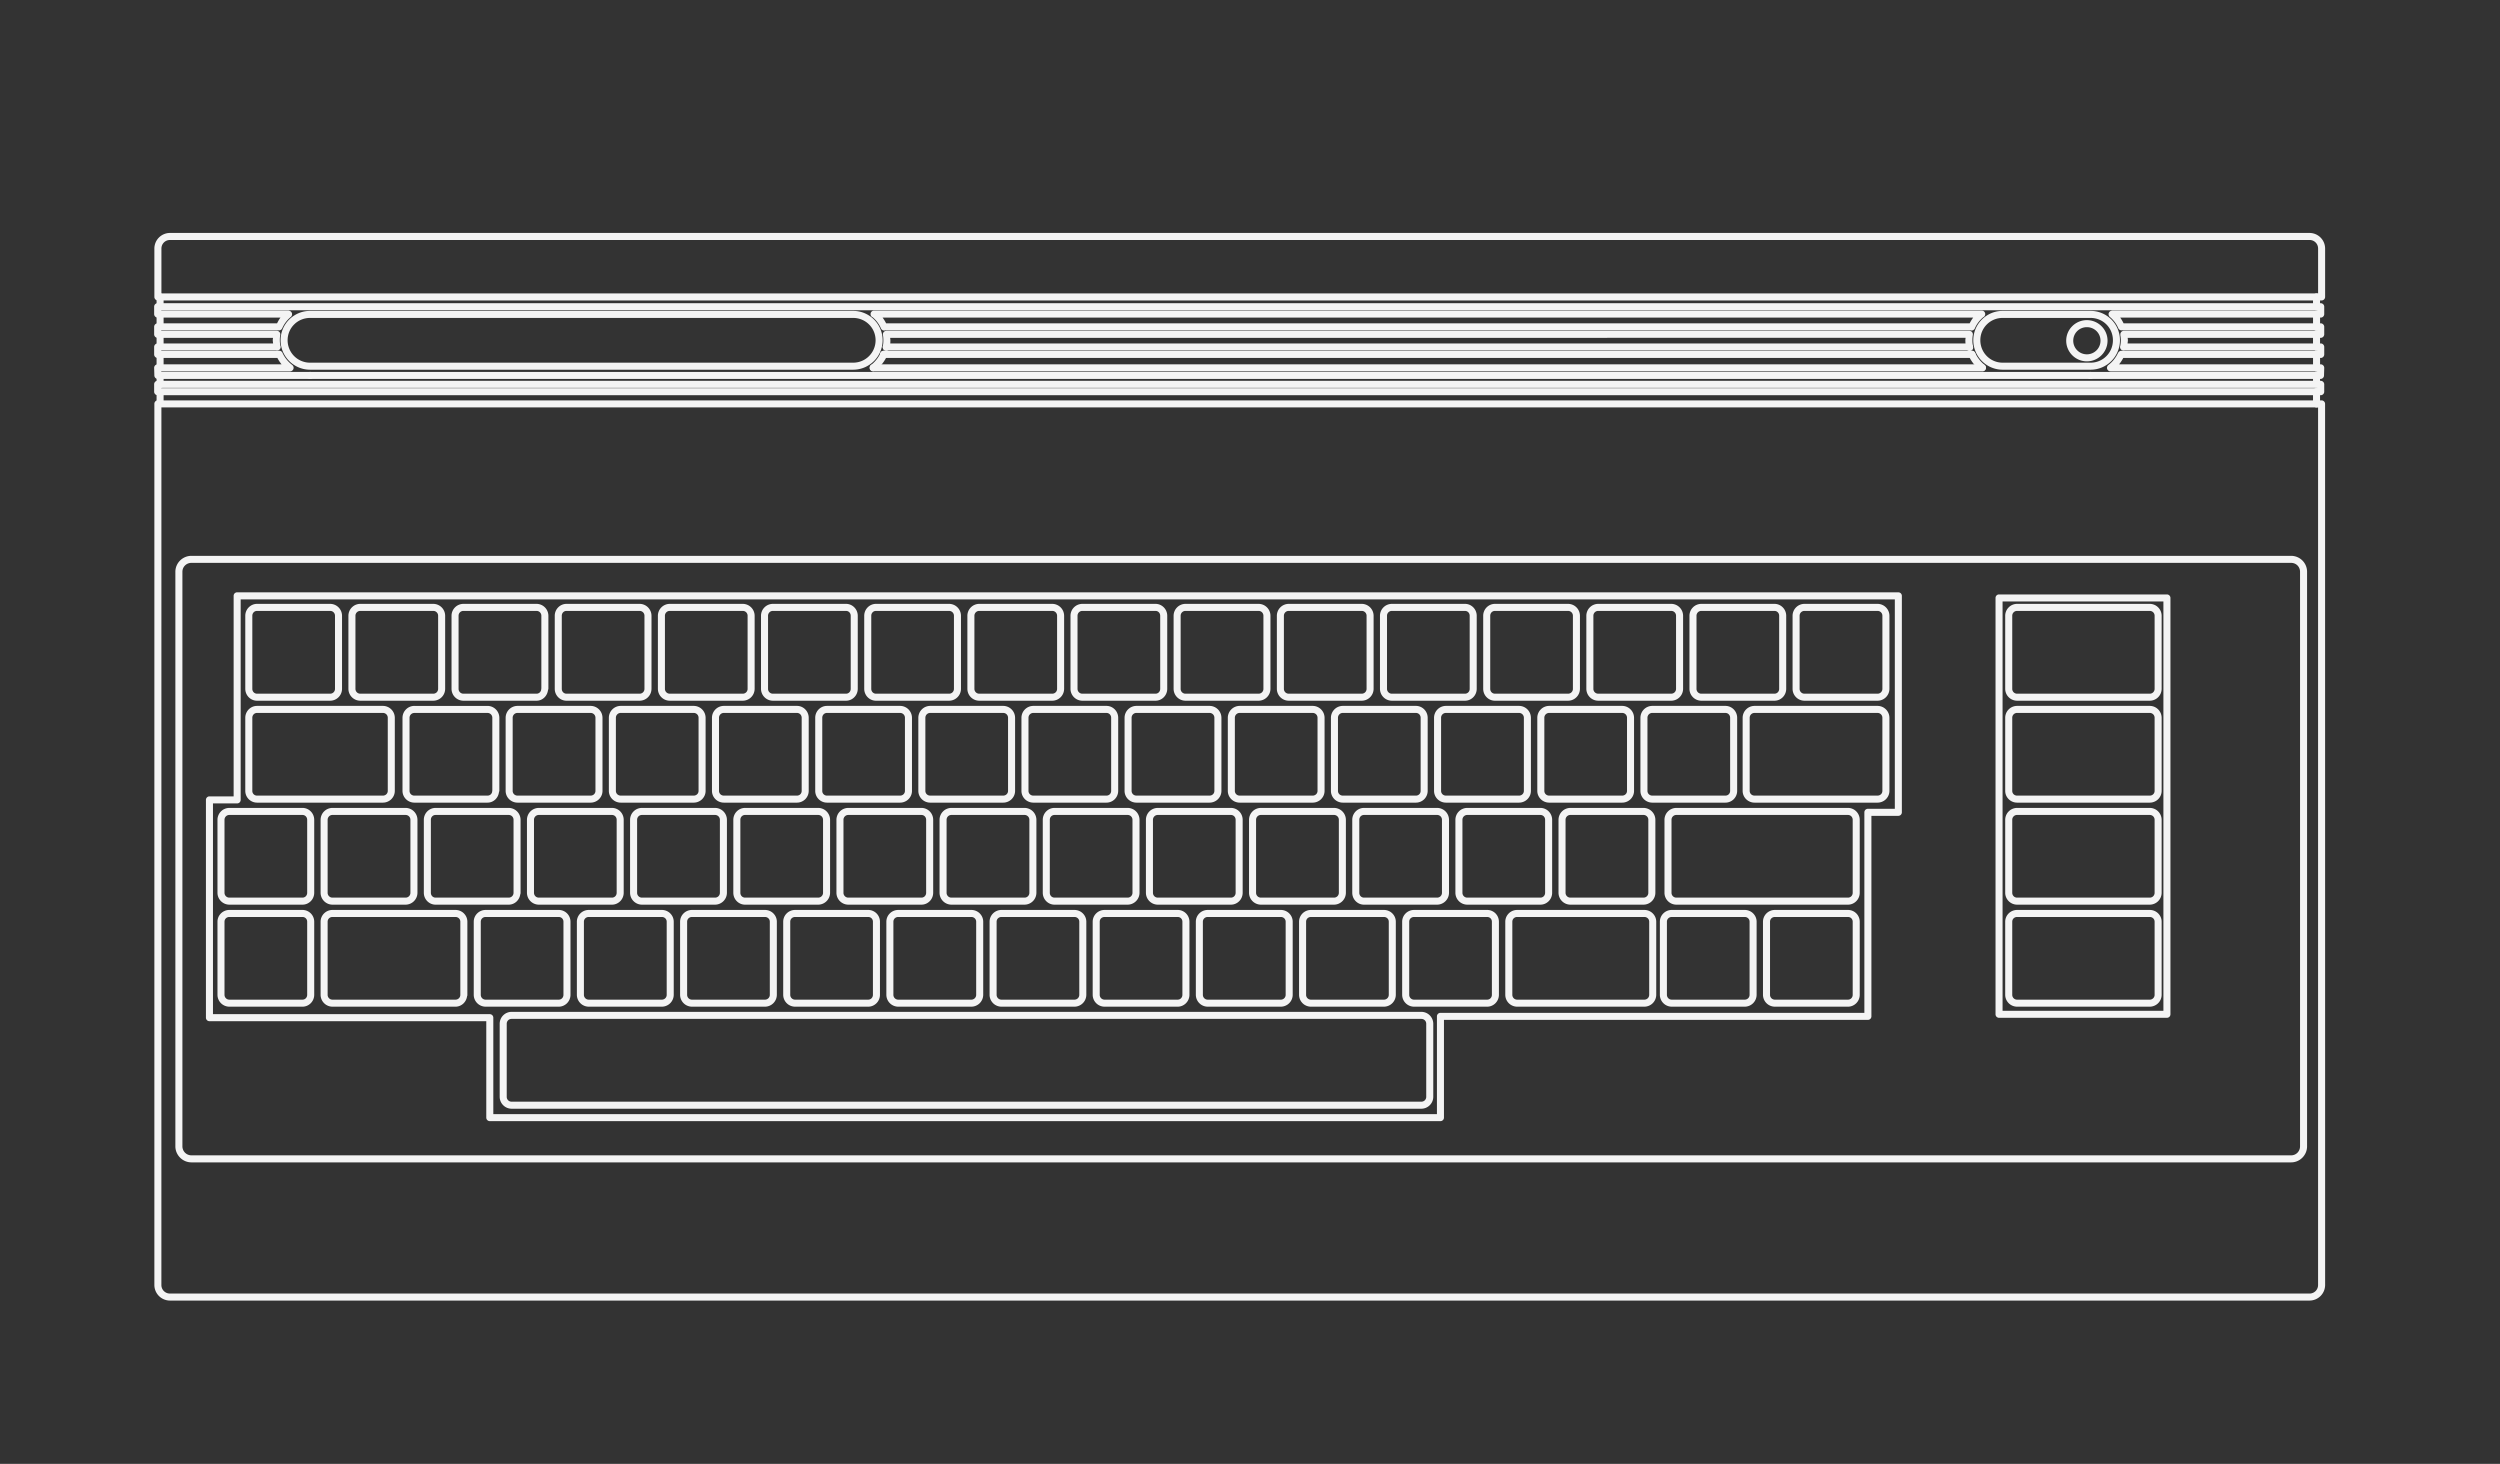 <svg version="1.2" baseProfile="tiny" xmlns="http://www.w3.org/2000/svg" width="598.189" height="350.26" xml:space="preserve"><rect width="100%" height="100%" fill="#333333" stroke="none"/><path fill="#F4F4F4" d="M211.423 83.913a.838.838 0 0 0-.71.5 7.757 7.757 0 0 1-2.263 2.894.841.841 0 1 0 1.052 1.315 9.33 9.33 0 0 0 2.762-3.499.84.84 0 0 0-.841-1.21z"/><path fill="#F4F4F4" d="M74.186 74.389c-3.877 0-7.049 3.146-7.049 7.023s3.172 7.05 7.049 7.05h129.955c3.878 0 7.05-3.172 7.05-7.05s-3.171-7.023-7.05-7.023H74.186zm0 1.684h129.955c2.968 0 5.367 2.372 5.367 5.34s-2.398 5.367-5.367 5.367H74.186a5.362 5.362 0 0 1-5.367-5.367c0-2.969 2.399-5.34 5.367-5.34z"/><path fill="#F4F4F4" d="M211.347 83.965a.846.846 0 1 0 .149 1.685l.009-.001h260.317a.843.843 0 0 0 .854-.83.844.844 0 0 0-.831-.854H211.505a.834.834 0 0 0-.158 0zM212.004 82.176a.843.843 0 0 0 .075 1.683H471.249a.843.843 0 0 0 .854-.83.844.844 0 0 0-.83-.854H212.082a.677.677 0 0 0-.078.001zM37.542 91.121a.842.842 0 0 0-.658.841v1.763c0 .465.376.842.842.842h517.563a.842.842 0 0 0 .842-.842v-1.763a.841.841 0 0 0-.842-.841H37.726a.809.809 0 0 0-.184 0zm1.026 1.684h515.879v.079H38.568v-.079zM74.107 88.989a.843.843 0 0 0 .075 1.684H500.238a.843.843 0 0 0 .025-1.684H74.193a1.04 1.04 0 0 0-.079 0h-.007zM208.821 87.174a.846.846 0 0 0 .149 1.685l.009-.001h265.368a.842.842 0 0 0 .025-1.684H208.98a.845.845 0 0 0-.159 0z"/><path fill="#F4F4F4" d="M471.796 83.913a.841.841 0 0 0-.737 1.21 9.346 9.346 0 0 0 2.763 3.499.843.843 0 0 0 1.058-1.31l-.006-.005a7.752 7.752 0 0 1-2.263-2.894.842.842 0 0 0-.809-.5h-.006z"/><path fill="#F4F4F4" d="m212.004 79.151-.079.026a.84.84 0 0 0-.657.973c.072.412.104.828.104 1.263 0 .493-.039.982-.131 1.447a.844.844 0 1 0 1.651.317 8.986 8.986 0 0 0 .157-1.763c0-.199-.04-.382-.053-.579H470.315c-.012.196-.052.379-.052.579 0 .605.068 1.216.184 1.789a.843.843 0 1 0 1.631-.343 7.483 7.483 0 0 1-.135-1.447c0-.434.033-.849.105-1.262a.842.842 0 0 0-.665-.973l-.075-.026a.826.826 0 0 0-.186 0H212.171a.809.809 0 0 0-.184 0h.017zM209.184 74.312a.842.842 0 0 0-.394 1.604h.026a7.186 7.186 0 0 1 1.973 2.657.844.844 0 0 0 1.053.473h259.663a.842.842 0 0 0 1.026-.473c.445-1.044 1.145-1.935 1.999-2.657a.842.842 0 0 0-.396-1.604H209.179h.005zm1.999 1.683h260.954a8.842 8.842 0 0 0-.842 1.368H212.024a8.836 8.836 0 0 0-.841-1.368z"/><path fill="#F4F4F4" d="M37.62 72.549a.841.841 0 0 0-.736.841v1.763c0 .465.376.842.842.842h29.383c-.321.419-.571.895-.815 1.368H37.726a.842.842 0 0 0-.842.842v1.789c0 .465.376.842.842.842H65.32c-.013.196-.053.38-.053.578 0 .259.057.51.079.764h-27.62a.842.842 0 0 0-.842.841v1.789c0 .465.376.842.842.842h28.646a9.18 9.18 0 0 0 1 1.526H37.725a.841.841 0 0 0-.842.841v.027l.052 1.815a.843.843 0 0 0 .842.816H74.29a.843.843 0 0 0 .024-1.684h-35.72v-.132H69.424a.841.841 0 0 0 .71-.421.843.843 0 0 0-.21-1.105c-.01-.007-.016-.019-.026-.026-.96-.748-1.749-1.698-2.263-2.789a.868.868 0 0 0-.026-.053c-.003-.007.003-.02 0-.026a.307.307 0 0 0-.025-.026.746.746 0 0 0-.026-.08l-.027-.025a.842.842 0 0 0-.973-.342h-27.99v-.105h27.489c.265.075.55.017.764-.158l.025-.026a.843.843 0 0 0 .263-.921.204.204 0 0 0-.026-.025 7.29 7.29 0 0 1-.026-2.605.841.841 0 0 0-.815-.973H38.568v-.106h28.2a.838.838 0 0 0 .762-.5 7.277 7.277 0 0 1 2.052-2.709.841.841 0 0 0-.369-1.473l-.078-.026a.779.779 0 0 0-.185-.026H38.568v-.079h515.885v.079H505.47a.833.833 0 0 0-.185.026l-.104.026a.841.841 0 0 0-.343 1.473 7.189 7.189 0 0 1 2.025 2.709c.139.311.45.508.79.5h46.797v.106H508.179a.84.84 0 0 0-.817.973h-.026c.075.419.132.848.132 1.289 0 .448-.055.892-.132 1.316-.003.018-.022.035-.026.052v.026a.845.845 0 0 0 .264.868l.026.026a.84.84 0 0 0 .788.158h46.063v.105h-46.615a.841.841 0 0 0-.946.342l-.026.026a.924.924 0 0 0-.053.08c-.009.017-.019.035-.026.053a7.654 7.654 0 0 1-2.263 2.841l-.026.026a.843.843 0 0 0-.183 1.176l.026.034c.158.2.401.316.657.316h49.428v.131h-54.296a.843.843 0 0 0-.024 1.684h55.133a.842.842 0 0 0 .843-.815l.052-1.815a.841.841 0 0 0-.814-.868h-48.27a9.307 9.307 0 0 0 1-1.526h47.245a.842.842 0 0 0 .841-.842V83.02a.842.842 0 0 0-.841-.842h-46.22c.021-.253.079-.504.079-.763 0-.198-.041-.383-.053-.578h46.193a.842.842 0 0 0 .841-.842v-1.789a.842.842 0 0 0-.841-.842h-47.166c-.244-.473-.495-.949-.816-1.368h47.982a.841.841 0 0 0 .841-.842v-1.763a.841.841 0 0 0-.841-.841H37.725a.41.41 0 0 0-.105-.001z"/><path fill="#F4F4F4" d="M479.187 74.389c-3.879 0-7.025 3.146-7.025 7.023s3.146 7.05 7.025 7.05h21.044c3.878 0 7.023-3.172 7.023-7.05s-3.146-7.023-7.023-7.023h-21.044zm0 1.684h21.044c2.968 0 5.34 2.372 5.34 5.34s-2.372 5.367-5.34 5.367h-21.044c-2.968 0-5.341-2.399-5.341-5.367a5.316 5.316 0 0 1 5.341-5.34zM40.672 55.739a3.74 3.74 0 0 0-3.735 3.735v11.575c0 .465.377.842.842.842h517.724a.842.842 0 0 0 .841-.842V59.474a3.74 3.74 0 0 0-3.735-3.735H40.668h.004zm0 1.683h511.94c1.149 0 2.052.902 2.052 2.052v10.733H38.625V59.474c0-1.149.902-2.052 2.052-2.052h-.005zM37.594 95.803a.842.842 0 0 0-.658.842v210.816a3.74 3.74 0 0 0 3.735 3.735h511.94a3.74 3.74 0 0 0 3.735-3.735l-.01-210.816a.842.842 0 0 0-.841-.842H37.774a.809.809 0 0 0-.184 0h.004zm1.026 1.684h516.039v209.974a2.032 2.032 0 0 1-2.052 2.053H40.668a2.031 2.031 0 0 1-2.052-2.053l.004-209.974z"/><path fill="#F4F4F4" d="M61.506 144.491c-1.555 0-2.815 1.285-2.815 2.841v17.494c0 1.555 1.259 2.84 2.815 2.84h17.493a2.858 2.858 0 0 0 2.841-2.84v-17.494a2.859 2.859 0 0 0-2.841-2.841H61.506zm0 1.684h17.493c.646 0 1.157.511 1.157 1.158v17.494a1.15 1.15 0 0 1-1.157 1.157H61.506c-.646 0-1.132-.514-1.132-1.157v-17.494c.001-.647.486-1.158 1.132-1.158zM86.208 144.491a2.859 2.859 0 0 0-2.841 2.841v17.494a2.858 2.858 0 0 0 2.841 2.84h17.466a2.858 2.858 0 0 0 2.841-2.84v-17.494a2.86 2.86 0 0 0-2.841-2.841H86.208zm0 1.684h17.466a1.15 1.15 0 0 1 1.158 1.158v17.494a1.15 1.15 0 0 1-1.158 1.157H86.208a1.15 1.15 0 0 1-1.158-1.157v-17.494a1.15 1.15 0 0 1 1.158-1.158zM110.882 144.491a2.86 2.86 0 0 0-2.842 2.841v17.494a2.859 2.859 0 0 0 2.842 2.84h17.493c1.424 0 2.546-1.097 2.736-2.472l.027-.053v-.026c.009-.025.019-.052.025-.079a.92.92 0 0 0 .027-.157l.026-.053v-17.494a2.859 2.859 0 0 0-2.841-2.841h-17.493zm0 1.684h17.493a1.15 1.15 0 0 1 1.158 1.158v17.335a.92.92 0 0 0 0 .105.432.432 0 0 0-.026.053c0 .645-.486 1.157-1.131 1.157h-17.493a1.15 1.15 0 0 1-1.158-1.157v-17.494c0-.645.511-1.157 1.157-1.157zM135.553 144.491c-1.555 0-2.815 1.285-2.815 2.841v17.494c0 1.555 1.26 2.84 2.815 2.84h17.493a2.858 2.858 0 0 0 2.841-2.84v-17.494a2.86 2.86 0 0 0-2.841-2.841h-17.493zm0 1.684h17.493a1.15 1.15 0 0 1 1.158 1.158v17.494a1.15 1.15 0 0 1-1.158 1.157h-17.493c-.645 0-1.131-.514-1.131-1.157v-17.494c0-.647.485-1.158 1.131-1.158zM160.259 144.491a2.859 2.859 0 0 0-2.841 2.841v17.494a2.858 2.858 0 0 0 2.841 2.84h17.467a2.857 2.857 0 0 0 2.84-2.84v-17.494a2.858 2.858 0 0 0-2.84-2.841h-17.467zm0 1.684h17.467c.645 0 1.157.511 1.157 1.158v17.494a1.15 1.15 0 0 1-1.157 1.157h-17.467a1.151 1.151 0 0 1-1.158-1.157v-17.494a1.15 1.15 0 0 1 1.158-1.158zM184.932 144.491a2.86 2.86 0 0 0-2.842 2.841v17.494a2.86 2.86 0 0 0 2.842 2.84h17.493c1.555 0 2.814-1.285 2.814-2.84v-17.494c0-1.556-1.26-2.841-2.814-2.841h-17.493zm0 1.684h17.493c.645 0 1.13.511 1.13 1.158v17.494c0 .645-.485 1.157-1.13 1.157h-17.493a1.151 1.151 0 0 1-1.158-1.157v-17.494a1.15 1.15 0 0 1 1.158-1.158zM209.604 144.491c-1.555 0-2.814 1.285-2.814 2.841v17.494c0 1.555 1.259 2.84 2.814 2.84h17.494a2.858 2.858 0 0 0 2.84-2.84v-17.494a2.858 2.858 0 0 0-2.84-2.841h-17.494zm0 1.684h17.494c.645 0 1.157.511 1.157 1.158v17.494a1.15 1.15 0 0 1-1.157 1.157h-17.494c-.646 0-1.131-.514-1.131-1.157v-17.494c.001-.647.486-1.158 1.131-1.158zM234.311 144.491a2.859 2.859 0 0 0-2.841 2.841v17.494a2.858 2.858 0 0 0 2.841 2.84h17.467a2.858 2.858 0 0 0 2.84-2.84v-17.494a2.858 2.858 0 0 0-2.84-2.841h-17.467zm0 1.684h17.467c.645 0 1.157.511 1.157 1.158v17.494a1.15 1.15 0 0 1-1.157 1.157h-17.467a1.151 1.151 0 0 1-1.158-1.157v-17.494a1.15 1.15 0 0 1 1.158-1.158zM258.983 144.491a2.859 2.859 0 0 0-2.841 2.841v17.494a2.858 2.858 0 0 0 2.841 2.84h17.493c1.555 0 2.815-1.285 2.815-2.84v-17.494c0-1.556-1.26-2.841-2.815-2.841h-17.493zm0 1.684h17.493c.646 0 1.132.511 1.132 1.158v17.494c0 .645-.487 1.157-1.132 1.157h-17.493a1.15 1.15 0 0 1-1.157-1.157v-17.494c0-.647.512-1.158 1.157-1.158zM283.656 144.491a2.859 2.859 0 0 0-2.841 2.841v17.494a2.858 2.858 0 0 0 2.841 2.84h17.493a2.858 2.858 0 0 0 2.841-2.84v-17.494a2.858 2.858 0 0 0-2.841-2.841h-17.493zm0 1.684h17.493c.645 0 1.157.511 1.157 1.158v17.494a1.15 1.15 0 0 1-1.157 1.157h-17.493a1.15 1.15 0 0 1-1.157-1.157v-17.494c0-.647.512-1.158 1.157-1.158zM308.363 144.491a2.858 2.858 0 0 0-2.842 2.841v17.494a2.859 2.859 0 0 0 2.842 2.84h17.466a2.858 2.858 0 0 0 2.841-2.84v-17.494a2.858 2.858 0 0 0-2.841-2.841h-17.466zm0 1.684h17.466a1.15 1.15 0 0 1 1.158 1.158v17.494c0 .644-.514 1.157-1.158 1.157h-17.466a1.149 1.149 0 0 1-1.157-1.157v-17.494c0-.647.511-1.158 1.157-1.158zM333.035 144.491a2.859 2.859 0 0 0-2.841 2.841v17.494a2.858 2.858 0 0 0 2.841 2.84h17.494c1.554 0 2.813-1.285 2.813-2.84v-17.494c0-1.556-1.259-2.841-2.813-2.841h-17.494zm0 1.684h17.494c.644 0 1.131.511 1.131 1.158v17.494c0 .645-.487 1.157-1.131 1.157h-17.494a1.15 1.15 0 0 1-1.157-1.157v-17.494a1.15 1.15 0 0 1 1.157-1.158zM357.708 144.491c-1.555 0-2.814 1.285-2.814 2.841v17.494c0 1.554 1.259 2.84 2.814 2.84h17.494a2.857 2.857 0 0 0 2.839-2.84v-17.494a2.857 2.857 0 0 0-2.839-2.841h-17.494zm0 1.684h17.494c.644 0 1.156.511 1.156 1.158v17.494a1.15 1.15 0 0 1-1.156 1.157h-17.494c-.645 0-1.132-.513-1.132-1.157v-17.494c0-.647.487-1.158 1.132-1.158zM382.415 144.491a2.86 2.86 0 0 0-2.842 2.841v17.492a2.86 2.86 0 0 0 2.842 2.841h17.466a2.86 2.86 0 0 0 2.842-2.92V147.33a2.859 2.859 0 0 0-2.842-2.841l-17.466.002zm0 1.684h17.466c.647 0 1.157.511 1.157 1.158v17.492c0 .646-.511 1.157-1.157 1.157h-17.466a1.15 1.15 0 0 1-1.158-1.157v-17.493c0-.647.514-1.158 1.158-1.157zM99.15 168.903a2.859 2.859 0 0 0-2.841 2.841v17.492c0 1.555 1.286 2.815 2.841 2.815h17.493c1.422 0 2.542-1.075 2.736-2.446.01-.019.018-.034.026-.053v-.026a1.15 1.15 0 0 0 .027-.076.845.845 0 0 0 .026-.161.336.336 0 0 0 .026-.05v-17.493a2.859 2.859 0 0 0-2.841-2.84H99.15v-.003zm0 1.683h17.493c.646 0 1.158.514 1.158 1.158v17.335a.989.989 0 0 0 0 .077.654.654 0 0 0-.026.086c0 .645-.486 1.131-1.131 1.131H99.15c-.646 0-1.158-.487-1.158-1.127v-17.495a1.15 1.15 0 0 1 1.158-1.157v-.008zM61.506 168.903c-1.555 0-2.815 1.285-2.815 2.841v17.492a2.813 2.813 0 0 0 2.815 2.815h30.12c1.555 0 2.841-1.259 2.841-2.815v-17.492a2.859 2.859 0 0 0-2.841-2.841h-30.12zm0 1.683h30.12a1.15 1.15 0 0 1 1.157 1.158v17.492c0 .646-.512 1.133-1.157 1.133h-30.12a1.108 1.108 0 0 1-1.132-1.133v-17.492c.001-.645.486-1.158 1.132-1.158zM123.827 168.903a2.858 2.858 0 0 0-2.84 2.841v17.492c0 1.557 1.285 2.815 2.84 2.815h17.494c1.555 0 2.841-1.259 2.841-2.815v-17.492a2.86 2.86 0 0 0-2.841-2.841h-17.494zm0 1.683h17.494a1.15 1.15 0 0 1 1.157 1.158v17.492c0 .646-.512 1.133-1.157 1.133h-17.494c-.645 0-1.157-.488-1.157-1.133v-17.492a1.15 1.15 0 0 1 1.157-1.158zM148.524 168.903a2.858 2.858 0 0 0-2.84 2.841v17.492c0 1.557 1.286 2.815 2.84 2.815h17.468c1.555 0 2.841-1.259 2.841-2.815v-17.492a2.86 2.86 0 0 0-2.841-2.841h-17.468zm0 1.683h17.468a1.15 1.15 0 0 1 1.157 1.158v17.492c0 .646-.512 1.133-1.157 1.133h-17.468c-.645 0-1.157-.488-1.157-1.133v-17.492a1.15 1.15 0 0 1 1.157-1.158zM173.197 168.903a2.858 2.858 0 0 0-2.84 2.841v17.492c0 1.557 1.286 2.815 2.84 2.815h17.494a2.813 2.813 0 0 0 2.814-2.815v-17.492c0-1.555-1.259-2.841-2.814-2.841h-17.494zm0 1.683h17.494c.646 0 1.131.514 1.131 1.158v17.492c0 .646-.485 1.133-1.131 1.133h-17.494c-.645 0-1.157-.488-1.157-1.133v-17.492a1.15 1.15 0 0 1 1.157-1.158zM197.878 168.903c-1.555 0-2.815 1.285-2.815 2.841v17.492a2.813 2.813 0 0 0 2.815 2.815h17.494c1.555 0 2.841-1.259 2.841-2.815v-17.492a2.86 2.86 0 0 0-2.841-2.841h-17.494zm0 1.683h17.494a1.15 1.15 0 0 1 1.157 1.158v17.492c0 .646-.512 1.133-1.157 1.133h-17.494a1.107 1.107 0 0 1-1.131-1.133v-17.492c0-.645.486-1.158 1.131-1.158zM222.576 168.903a2.859 2.859 0 0 0-2.841 2.841v17.492c0 1.557 1.285 2.815 2.841 2.815h17.468c1.554 0 2.841-1.259 2.841-2.815v-17.492a2.86 2.86 0 0 0-2.841-2.841h-17.468zm0 1.683h17.468a1.15 1.15 0 0 1 1.157 1.158v17.492c0 .646-.514 1.133-1.157 1.133h-17.468c-.645 0-1.158-.488-1.158-1.133v-17.492c0-.645.513-1.158 1.158-1.158zM247.249 168.903a2.859 2.859 0 0 0-2.841 2.841v17.492c0 1.557 1.286 2.815 2.841 2.815h17.493a2.814 2.814 0 0 0 2.815-2.815v-17.492c0-1.555-1.259-2.841-2.815-2.841h-17.493zm0 1.683h17.493c.645 0 1.131.514 1.131 1.158v17.492c0 .646-.486 1.133-1.131 1.133h-17.493c-.645 0-1.158-.488-1.158-1.133v-17.492c0-.645.513-1.158 1.158-1.158zM271.922 168.903a2.859 2.859 0 0 0-2.841 2.841v17.492c0 1.557 1.286 2.815 2.841 2.815h17.494c1.554 0 2.841-1.259 2.841-2.815v-17.492a2.86 2.86 0 0 0-2.841-2.841h-17.494zm0 1.683h17.494a1.15 1.15 0 0 1 1.157 1.158v17.492c0 .646-.512 1.133-1.157 1.133h-17.494c-.646 0-1.158-.488-1.158-1.133v-17.492a1.15 1.15 0 0 1 1.158-1.158zM296.628 168.903a2.86 2.86 0 0 0-2.842 2.841v17.492c0 1.557 1.286 2.815 2.842 2.815h17.466c1.555 0 2.842-1.258 2.842-2.815v-17.492a2.86 2.86 0 0 0-2.842-2.841h-17.466zm0 1.683h17.466c.646 0 1.159.514 1.159 1.158v17.492c0 .645-.515 1.133-1.159 1.133h-17.466c-.645 0-1.158-.488-1.158-1.133v-17.492a1.152 1.152 0 0 1 1.158-1.158zM321.301 168.903a2.86 2.86 0 0 0-2.842 2.841v17.492c0 1.556 1.286 2.815 2.842 2.815h17.493a2.813 2.813 0 0 0 2.814-2.815v-17.492c0-1.555-1.258-2.841-2.814-2.841h-17.493zm0 1.683h17.493c.646 0 1.131.514 1.131 1.158v17.492c0 .646-.486 1.133-1.131 1.133h-17.493c-.646 0-1.157-.488-1.157-1.133v-17.492a1.15 1.15 0 0 1 1.157-1.158zM345.974 168.903a2.86 2.86 0 0 0-2.842 2.841v17.492c0 1.557 1.286 2.815 2.842 2.815h17.493c1.556 0 2.841-1.258 2.841-2.815v-17.492a2.859 2.859 0 0 0-2.841-2.841h-17.493zm0 1.683h17.493c.645 0 1.158.514 1.158 1.158v17.492c0 .645-.514 1.133-1.158 1.133h-17.493c-.645 0-1.158-.488-1.158-1.133v-17.492a1.151 1.151 0 0 1 1.158-1.158zM370.68 168.903a2.86 2.86 0 0 0-2.842 2.841v17.492c0 1.556 1.287 2.815 2.842 2.815h17.468c1.554 0 2.84-1.259 2.84-2.815v-17.492a2.858 2.858 0 0 0-2.84-2.841H370.68zm0 1.683h17.468a1.15 1.15 0 0 1 1.157 1.158v17.492c0 .646-.514 1.133-1.157 1.133H370.68c-.646 0-1.157-.488-1.157-1.133v-17.492a1.149 1.149 0 0 1 1.157-1.158zM395.352 168.903a2.857 2.857 0 0 0-2.839 2.841v17.492c0 1.556 1.284 2.815 2.839 2.815h17.495a2.812 2.812 0 0 0 2.813-2.815v-17.492c0-1.555-1.259-2.841-2.813-2.841h-17.495zm0 1.683h17.495c.644 0 1.131.514 1.131 1.158v17.492c0 .645-.487 1.133-1.131 1.133h-17.495c-.646 0-1.155-.488-1.155-1.133v-17.492a1.147 1.147 0 0 1 1.155-1.158zM482.638 168.903a2.86 2.86 0 0 0-2.842 2.841v17.492c0 1.556 1.286 2.815 2.842 2.815h31.75c1.555 0 2.842-1.258 2.842-2.815v-17.492a2.86 2.86 0 0 0-2.842-2.841h-31.75zm0 1.683h31.75c.646 0 1.158.514 1.158 1.158v17.492c0 .645-.514 1.133-1.158 1.133h-31.75c-.647 0-1.157-.488-1.157-1.133v-17.492a1.148 1.148 0 0 1 1.157-1.158zM419.814 168.903a2.86 2.86 0 0 0-2.842 2.841v17.492c0 1.557 1.286 2.815 2.842 2.815h29.437c1.555 0 2.842-1.259 2.842-2.815v-17.492a2.86 2.86 0 0 0-2.842-2.841h-29.437zm0 1.683h29.437a1.15 1.15 0 0 1 1.157 1.158v17.492c0 .646-.511 1.133-1.157 1.133h-29.437c-.645 0-1.157-.488-1.157-1.133v-17.492c0-.645.514-1.158 1.157-1.158zM407.087 144.491a2.858 2.858 0 0 0-2.841 2.841v17.494a2.858 2.858 0 0 0 2.841 2.84h17.493c1.554 0 2.815-1.284 2.815-2.84v-17.494c0-1.556-1.261-2.841-2.815-2.841h-17.493zm0 1.684h17.493c.646 0 1.131.511 1.131 1.158v17.494c0 .644-.486 1.157-1.131 1.157h-17.493a1.15 1.15 0 0 1-1.157-1.157v-17.494c0-.647.512-1.158 1.157-1.158zM54.877 193.314a2.859 2.859 0 0 0-2.841 2.842v17.467a2.86 2.86 0 0 0 2.841 2.841H72.37c1.555 0 2.815-1.286 2.815-2.841v-17.467c0-1.557-1.26-2.842-2.815-2.842H54.877zm0 1.684H72.37c.646 0 1.131.514 1.131 1.158v17.467c0 .646-.485 1.157-1.131 1.157H54.877a1.15 1.15 0 0 1-1.158-1.157v-17.467a1.15 1.15 0 0 1 1.158-1.158zM79.553 193.314a2.859 2.859 0 0 0-2.841 2.842v17.467a2.86 2.86 0 0 0 2.841 2.841h17.492a2.859 2.859 0 0 0 2.841-2.841v-17.467a2.859 2.859 0 0 0-2.841-2.842H79.553zm0 1.684h17.492c.646 0 1.158.514 1.158 1.158v17.467c0 .646-.512 1.157-1.158 1.157H79.553a1.15 1.15 0 0 1-1.158-1.157v-17.467a1.15 1.15 0 0 1 1.158-1.158zM104.227 193.314c-1.555 0-2.815 1.285-2.815 2.842v17.467c0 1.555 1.26 2.841 2.815 2.841h17.493c1.417 0 2.562-1.082 2.762-2.446a.73.73 0 0 0 .026-.079.828.828 0 0 0 .052-.315v-17.467a2.859 2.859 0 0 0-2.841-2.842h-17.492v-.001zm0 1.684h17.493a1.15 1.15 0 0 1 1.157 1.158v17.335a1.067 1.067 0 0 0 0 .08v.052c0 .646-.512 1.157-1.157 1.157h-17.493c-.646 0-1.131-.512-1.131-1.157v-17.467c0-.646.485-1.158 1.131-1.158zM128.928 193.314a2.859 2.859 0 0 0-2.84 2.842v17.467a2.858 2.858 0 0 0 2.84 2.841h17.493c1.555 0 2.814-1.286 2.814-2.841v-17.467c0-1.557-1.26-2.842-2.814-2.842h-17.493zm0 1.684h17.493c.646 0 1.131.514 1.131 1.158v17.467c0 .646-.485 1.157-1.131 1.157h-17.493a1.15 1.15 0 0 1-1.158-1.157v-17.467a1.15 1.15 0 0 1 1.158-1.158zM153.601 193.314a2.859 2.859 0 0 0-2.84 2.842v17.467a2.858 2.858 0 0 0 2.84 2.841h17.493a2.86 2.86 0 0 0 2.841-2.841v-17.467a2.859 2.859 0 0 0-2.841-2.842h-17.493zm0 1.684h17.493a1.15 1.15 0 0 1 1.157 1.158v17.467c0 .646-.512 1.157-1.157 1.157h-17.493a1.15 1.15 0 0 1-1.157-1.157v-17.467c0-.646.511-1.158 1.157-1.158zM178.282 193.314c-1.555 0-2.815 1.285-2.815 2.842v17.467c0 1.555 1.259 2.841 2.815 2.841h17.493a2.86 2.86 0 0 0 2.842-2.841v-17.467a2.86 2.86 0 0 0-2.842-2.842h-17.493zm0 1.684h17.493c.646 0 1.158.514 1.158 1.158v17.467a1.15 1.15 0 0 1-1.158 1.157h-17.493c-.646 0-1.131-.512-1.131-1.157v-17.467c-.001-.646.485-1.158 1.131-1.158zM202.98 193.314a2.86 2.86 0 0 0-2.841 2.842v17.467a2.86 2.86 0 0 0 2.841 2.841h17.493c1.555 0 2.815-1.286 2.815-2.841v-17.467c0-1.557-1.26-2.842-2.815-2.842H202.98zm0 1.684h17.493c.646 0 1.131.514 1.131 1.158v17.467c0 .646-.486 1.157-1.131 1.157H202.98a1.15 1.15 0 0 1-1.158-1.157v-17.467a1.15 1.15 0 0 1 1.158-1.158zM227.653 193.314a2.86 2.86 0 0 0-2.842 2.842v17.467a2.859 2.859 0 0 0 2.842 2.841h17.493a2.858 2.858 0 0 0 2.84-2.841v-17.467a2.858 2.858 0 0 0-2.84-2.842h-17.493zm0 1.684h17.493a1.15 1.15 0 0 1 1.157 1.158v17.467c0 .646-.512 1.157-1.157 1.157h-17.493a1.149 1.149 0 0 1-1.158-1.157v-17.467c0-.646.51-1.158 1.158-1.158zM252.325 193.314c-1.554 0-2.814 1.285-2.814 2.842v17.467c0 1.555 1.259 2.841 2.814 2.841h17.493a2.86 2.86 0 0 0 2.841-2.841v-17.467a2.859 2.859 0 0 0-2.841-2.842h-17.493zm0 1.684h17.493a1.15 1.15 0 0 1 1.157 1.158v17.467c0 .646-.512 1.157-1.157 1.157h-17.493c-.646 0-1.131-.512-1.131-1.157v-17.467c0-.646.486-1.158 1.131-1.158zM277.032 193.314a2.86 2.86 0 0 0-2.842 2.842v17.467a2.86 2.86 0 0 0 2.842 2.841h17.493c1.554 0 2.814-1.286 2.814-2.841v-17.467c0-1.556-1.26-2.842-2.814-2.842h-17.493zm0 1.684h17.493c.645 0 1.131.513 1.131 1.158v17.467c0 .646-.487 1.157-1.131 1.157h-17.493a1.15 1.15 0 0 1-1.158-1.157v-17.467a1.15 1.15 0 0 1 1.158-1.158zM301.704 193.314a2.86 2.86 0 0 0-2.841 2.842v17.467a2.86 2.86 0 0 0 2.841 2.841h17.493a2.86 2.86 0 0 0 2.841-2.841v-17.467a2.859 2.859 0 0 0-2.841-2.842h-17.493zm0 1.684h17.493a1.15 1.15 0 0 1 1.157 1.158v17.467a1.15 1.15 0 0 1-1.157 1.157h-17.493a1.149 1.149 0 0 1-1.157-1.157v-17.467c0-.646.511-1.158 1.157-1.158zM326.376 193.314c-1.553 0-2.813 1.285-2.813 2.842v17.467c0 1.555 1.259 2.841 2.813 2.841h17.494a2.86 2.86 0 0 0 2.842-2.841v-17.467a2.86 2.86 0 0 0-2.842-2.842h-17.494zm0 1.684h17.494a1.15 1.15 0 0 1 1.157 1.158v17.467a1.15 1.15 0 0 1-1.157 1.157h-17.494c-.645 0-1.13-.512-1.13-1.157v-17.467c0-.646.486-1.158 1.13-1.158zM351.084 193.314a2.859 2.859 0 0 0-2.842 2.842v17.467a2.858 2.858 0 0 0 2.842 2.841h17.493c1.554 0 2.814-1.286 2.814-2.841v-17.467c0-1.557-1.26-2.842-2.814-2.842h-17.493zm0 1.684h17.493c.645 0 1.13.514 1.13 1.158v17.467c0 .646-.486 1.157-1.13 1.157h-17.493a1.15 1.15 0 0 1-1.159-1.157v-17.467a1.15 1.15 0 0 1 1.159-1.158zM375.756 193.314a2.86 2.86 0 0 0-2.841 2.842v17.467a2.859 2.859 0 0 0 2.841 2.841h17.492a2.86 2.86 0 0 0 2.842-2.841v-17.467a2.86 2.86 0 0 0-2.842-2.842h-17.492zm0 1.684h17.492a1.15 1.15 0 0 1 1.157 1.158v17.467c0 .646-.512 1.157-1.157 1.157h-17.492a1.15 1.15 0 0 1-1.158-1.157v-17.467a1.15 1.15 0 0 1 1.158-1.158zM482.638 193.314a2.86 2.86 0 0 0-2.842 2.842v17.467a2.86 2.86 0 0 0 2.842 2.841h31.75a2.86 2.86 0 0 0 2.842-2.841v-17.467a2.859 2.859 0 0 0-2.842-2.842h-31.75zm0 1.684h31.75c.646 0 1.158.514 1.158 1.158v17.467a1.15 1.15 0 0 1-1.158 1.157h-31.75a1.148 1.148 0 0 1-1.157-1.157v-17.467a1.148 1.148 0 0 1 1.157-1.158zM401.11 193.314a2.859 2.859 0 0 0-2.841 2.842v17.467a2.859 2.859 0 0 0 2.841 2.841h41.063c1.554 0 2.814-1.286 2.814-2.841v-17.467c0-1.557-1.261-2.842-2.814-2.842H401.11zm0 1.684h41.063c.646 0 1.132.514 1.132 1.158v17.467c0 .646-.488 1.157-1.132 1.157H401.11a1.149 1.149 0 0 1-1.157-1.157v-17.467a1.15 1.15 0 0 1 1.157-1.158zM54.877 217.727c-1.555 0-2.841 1.26-2.841 2.814v17.494a2.858 2.858 0 0 0 2.841 2.84H72.37c1.555 0 2.815-1.284 2.815-2.84v-17.494a2.814 2.814 0 0 0-2.815-2.814H54.877zm0 1.683H72.37c.646 0 1.131.486 1.131 1.131v17.494c0 .645-.485 1.157-1.131 1.157H54.877a1.15 1.15 0 0 1-1.158-1.157v-17.494c.001-.646.512-1.131 1.158-1.131zM79.553 217.727c-1.555 0-2.841 1.26-2.841 2.814v17.494a2.858 2.858 0 0 0 2.841 2.84h29.436c1.416 0 2.561-1.083 2.762-2.445v-.026c.003-.02.024-.034.026-.053a.843.843 0 0 0 .053-.263v-17.547c0-1.555-1.286-2.814-2.841-2.814H79.553zm0 1.683h29.436c.645 0 1.158.486 1.158 1.131v17.494a1.15 1.15 0 0 1-1.158 1.157H79.553a1.15 1.15 0 0 1-1.158-1.157v-17.494c0-.646.511-1.131 1.158-1.131zM116.196 217.727c-1.555 0-2.841 1.26-2.841 2.814v17.494a2.858 2.858 0 0 0 2.841 2.84h17.493c1.555 0 2.814-1.284 2.814-2.84v-17.494a2.813 2.813 0 0 0-2.814-2.814h-17.493zm0 1.683h17.493c.645 0 1.131.486 1.131 1.131v17.494c0 .645-.486 1.157-1.131 1.157h-17.493a1.15 1.15 0 0 1-1.158-1.157v-17.494c.001-.646.512-1.131 1.158-1.131zM140.873 217.727c-1.555 0-2.841 1.26-2.841 2.814v17.494a2.858 2.858 0 0 0 2.841 2.84h17.493a2.858 2.858 0 0 0 2.841-2.84v-17.494c0-1.555-1.286-2.814-2.841-2.814h-17.493zm0 1.683h17.493c.646 0 1.158.486 1.158 1.131v17.494a1.15 1.15 0 0 1-1.158 1.157h-17.493a1.151 1.151 0 0 1-1.158-1.157v-17.494c0-.646.512-1.131 1.158-1.131zM165.571 217.727c-1.555 0-2.841 1.26-2.841 2.814v17.494a2.858 2.858 0 0 0 2.841 2.84h17.467a2.858 2.858 0 0 0 2.841-2.84v-17.494c0-1.555-1.286-2.814-2.841-2.814h-17.467zm0 1.683h17.467c.646 0 1.158.485 1.158 1.131v17.494a1.15 1.15 0 0 1-1.158 1.157h-17.467a1.15 1.15 0 0 1-1.158-1.157v-17.494c0-.646.512-1.131 1.158-1.131zM122.404 242.113a2.859 2.859 0 0 0-2.841 2.841v17.493a2.86 2.86 0 0 0 2.841 2.842h217.702a2.86 2.86 0 0 0 2.841-2.842v-17.493a2.86 2.86 0 0 0-2.841-2.841H122.404zm0 1.684h217.702c.646 0 1.157.512 1.157 1.157v17.493a1.15 1.15 0 0 1-1.157 1.157H122.404a1.15 1.15 0 0 1-1.157-1.157v-17.493c0-.646.511-1.157 1.157-1.157zM190.244 217.727c-1.555 0-2.841 1.26-2.841 2.814v17.494a2.858 2.858 0 0 0 2.841 2.84h17.493c1.555 0 2.815-1.284 2.815-2.84v-17.494a2.814 2.814 0 0 0-2.815-2.814h-17.493zm0 1.683h17.493c.646 0 1.132.486 1.132 1.131v17.494c0 .645-.486 1.157-1.132 1.157h-17.493a1.15 1.15 0 0 1-1.158-1.157v-17.494c0-.646.511-1.131 1.158-1.131zM214.925 217.727c-1.555 0-2.841 1.26-2.841 2.814v17.494a2.858 2.858 0 0 0 2.841 2.84h17.493a2.858 2.858 0 0 0 2.841-2.84v-17.494c0-1.555-1.285-2.814-2.841-2.814h-17.493zm0 1.683h17.493c.647 0 1.158.485 1.158 1.131v17.494a1.15 1.15 0 0 1-1.158 1.157h-17.493a1.15 1.15 0 0 1-1.158-1.157v-17.494c0-.646.512-1.131 1.158-1.131zM239.623 217.727c-1.554 0-2.841 1.26-2.841 2.814v17.494a2.859 2.859 0 0 0 2.841 2.84h17.466a2.858 2.858 0 0 0 2.841-2.84v-17.494c0-1.555-1.286-2.814-2.841-2.814h-17.466zm0 1.683h17.466c.646 0 1.158.486 1.158 1.131v17.494a1.15 1.15 0 0 1-1.158 1.157h-17.466a1.15 1.15 0 0 1-1.158-1.157v-17.494c0-.646.513-1.131 1.158-1.131zM264.295 217.727c-1.555 0-2.841 1.26-2.841 2.814v17.494a2.858 2.858 0 0 0 2.841 2.84h17.493c1.555 0 2.815-1.284 2.815-2.84v-17.494a2.814 2.814 0 0 0-2.815-2.814h-17.493zm0 1.683h17.493c.646 0 1.131.485 1.131 1.131v17.494c0 .645-.485 1.157-1.131 1.157h-17.493a1.151 1.151 0 0 1-1.158-1.157v-17.494c.001-.646.512-1.131 1.158-1.131zM288.976 217.727c-1.553 0-2.84 1.26-2.84 2.814v17.494a2.859 2.859 0 0 0 2.84 2.84h17.494a2.858 2.858 0 0 0 2.841-2.84v-17.494c0-1.555-1.286-2.814-2.841-2.814h-17.494zm0 1.683h17.494c.646 0 1.157.486 1.157 1.131v17.494a1.15 1.15 0 0 1-1.157 1.157h-17.494a1.15 1.15 0 0 1-1.157-1.157v-17.494c0-.646.513-1.131 1.157-1.131zM313.674 217.727c-1.554 0-2.841 1.259-2.841 2.814v17.494a2.858 2.858 0 0 0 2.841 2.84h17.468a2.858 2.858 0 0 0 2.841-2.84v-17.494c0-1.555-1.286-2.814-2.841-2.814h-17.468zm0 1.683h17.468c.646 0 1.157.486 1.157 1.131v17.494a1.15 1.15 0 0 1-1.157 1.157h-17.468a1.15 1.15 0 0 1-1.156-1.157v-17.494c0-.646.511-1.131 1.156-1.131zM338.347 217.727c-1.554 0-2.842 1.259-2.842 2.814v17.494a2.86 2.86 0 0 0 2.842 2.84h17.493c1.555 0 2.813-1.284 2.813-2.84v-17.494a2.812 2.812 0 0 0-2.813-2.814h-17.493zm0 1.683h17.493c.646 0 1.132.486 1.132 1.131v17.494c0 .645-.487 1.157-1.132 1.157h-17.493a1.15 1.15 0 0 1-1.157-1.157v-17.494c-.001-.646.512-1.131 1.157-1.131zM363.02 217.727c-1.554 0-2.842 1.259-2.842 2.814v17.494a2.859 2.859 0 0 0 2.842 2.84h30.436a2.857 2.857 0 0 0 2.841-2.84v-17.494c0-1.555-1.285-2.814-2.841-2.814H363.02zm0 1.683h30.436c.646 0 1.157.486 1.157 1.131v17.494a1.15 1.15 0 0 1-1.157 1.157H363.02a1.15 1.15 0 0 1-1.157-1.157v-17.494c-.001-.646.512-1.131 1.157-1.131zM400.008 217.727c-1.554 0-2.842 1.26-2.842 2.814v17.494a2.86 2.86 0 0 0 2.842 2.84h17.467a2.858 2.858 0 0 0 2.841-2.84v-17.494c0-1.555-1.286-2.814-2.841-2.814h-17.467zm0 1.683h17.467c.646 0 1.157.485 1.157 1.131v17.494a1.15 1.15 0 0 1-1.157 1.157h-17.467a1.15 1.15 0 0 1-1.157-1.157v-17.494c0-.646.512-1.131 1.157-1.131zM482.638 217.727c-1.555 0-2.842 1.26-2.842 2.814v17.494a2.86 2.86 0 0 0 2.842 2.84h31.75a2.859 2.859 0 0 0 2.842-2.84v-17.494c0-1.555-1.286-2.814-2.842-2.814h-31.75zm0 1.683h31.75c.646 0 1.158.486 1.158 1.131v17.494a1.15 1.15 0 0 1-1.158 1.157h-31.75a1.149 1.149 0 0 1-1.157-1.157v-17.494c-.001-.646.51-1.131 1.157-1.131zM424.681 217.727c-1.554 0-2.842 1.26-2.842 2.814v17.494a2.859 2.859 0 0 0 2.842 2.84h17.493c1.554 0 2.814-1.284 2.814-2.84v-17.494a2.814 2.814 0 0 0-2.814-2.814h-17.493zm0 1.683h17.493c.646 0 1.132.486 1.132 1.131v17.494c0 .645-.488 1.157-1.132 1.157h-17.493a1.15 1.15 0 0 1-1.158-1.157v-17.494c-.001-.646.511-1.131 1.158-1.131zM431.76 144.491a2.859 2.859 0 0 0-2.841 2.841v17.494a2.858 2.858 0 0 0 2.841 2.84h17.493a2.86 2.86 0 0 0 2.842-2.84v-17.494a2.86 2.86 0 0 0-2.842-2.841H431.76zm0 1.684h17.493c.647 0 1.157.511 1.157 1.158v17.494c0 .645-.511 1.157-1.157 1.157H431.76a1.15 1.15 0 0 1-1.157-1.157v-17.494a1.15 1.15 0 0 1 1.157-1.158zM482.638 144.491a2.86 2.86 0 0 0-2.842 2.841v17.494a2.86 2.86 0 0 0 2.842 2.84h31.75a2.859 2.859 0 0 0 2.842-2.84v-17.494a2.859 2.859 0 0 0-2.842-2.841h-31.75zm0 1.684h31.75a1.15 1.15 0 0 1 1.158 1.158v17.494c0 .644-.514 1.157-1.158 1.157h-31.75a1.149 1.149 0 0 1-1.157-1.157v-17.494a1.147 1.147 0 0 1 1.157-1.158z"/><path fill="#F4F4F4" d="M56.666 141.73a.842.842 0 0 0-.763.841v47.982h-5.787a.842.842 0 0 0-.842.843v52.11a.84.84 0 0 0 .842.841h66.238v23.07c0 .466.377.843.842.843h227.466a.843.843 0 0 0 .843-.843v-23.385H446.94a.841.841 0 0 0 .842-.842v-47.98h6.444a.842.842 0 0 0 .843-.842v-51.796a.841.841 0 0 0-.843-.841H56.744a.68.68 0 0 0-.078-.001zm.92 1.684h395.799v50.112h-6.446a.842.842 0 0 0-.841.842v47.98H344.663a.842.842 0 0 0-.841.843v23.386H118.038v-23.07a.842.842 0 0 0-.842-.842H50.958v-50.427h5.788a.842.842 0 0 0 .841-.842l-.001-47.982zM478.219 142.235a.842.842 0 0 0-.737.842v99.617c0 .465.377.842.842.842h40.168a.842.842 0 0 0 .843-.842v-99.617a.842.842 0 0 0-.843-.842h-40.168a.92.92 0 0 0-.105 0zm.946 1.684h38.485v97.934h-38.485v-97.934z"/><path fill="#F4F4F4" d="M45.802 133c-2.105 0-3.84 1.709-3.84 3.814v137.472c0 2.106 1.734 3.841 3.84 3.841h502.411c2.104 0 3.813-1.734 3.813-3.841V136.813a3.815 3.815 0 0 0-3.813-3.813H45.802zm0 1.683h502.411c1.195 0 2.13.935 2.13 2.13v137.472c0 1.196-.935 2.158-2.13 2.158H45.802a2.152 2.152 0 0 1-2.157-2.158V136.813c0-1.196.96-2.13 2.157-2.13zM554.29 92.857a.841.841 0 0 0-.842.841v2.947a.84.84 0 1 0 1.683.024v-2.944a.84.84 0 0 0-.814-.867l-.027-.001zM554.29 88.91a.842.842 0 0 0-.842.841v2.132a.842.842 0 0 0 1.683.023v-2.128a.84.84 0 0 0-.814-.868h-.027zM554.188 83.859a.842.842 0 0 0-.735.842v3.288a.842.842 0 0 0 1.684.024v-3.312a.84.84 0 0 0-.949-.842z"/><path fill="#F4F4F4" d="M554.29 78.993a.842.842 0 0 0-.842.842v3.182a.842.842 0 1 0 1.683.024v-3.18a.84.84 0 0 0-.814-.868h-.027z"/><path fill="#F4F4F4" d="M554.188 74.389a.843.843 0 0 0-.735.868v2.946a.841.841 0 1 0 1.684.024v-2.97a.842.842 0 0 0-.949-.868zM554.29 70.208a.841.841 0 0 0-.842.841V73.39a.842.842 0 1 0 1.683.024v-2.339a.84.84 0 0 0-.814-.867h-.027zM38.2 70.208a.841.841 0 0 0-.737.841v2.368a.842.842 0 0 0 1.684.024v-2.392a.842.842 0 0 0-.947-.841z"/><path fill="#F4F4F4" d="M38.12 74.363a.841.841 0 0 0-.657.842v2.999a.842.842 0 0 0 1.684.024v-3.023a.84.84 0 0 0-1.027-.842zM38.12 79.388a.842.842 0 0 0-.657.842v2.736a.842.842 0 0 0 1.684.025V80.231a.841.841 0 0 0-1.027-.843z"/><path fill="#F4F4F4" d="M38.12 83.913a.842.842 0 0 0-.657.841v3.078a.841.841 0 1 0 1.684.024v-3.102a.84.84 0 0 0-1.027-.841zM38.12 89.016a.842.842 0 0 0-.657.842v2.131a.842.842 0 0 0 1.684.024v-2.155a.84.84 0 0 0-1.027-.842zM38.2 93.119a.842.842 0 0 0-.737.842v2.5a.843.843 0 0 0 1.684.023v-2.523a.843.843 0 0 0-.947-.842zM499.337 76.6c-2.715 0-4.944 2.203-4.944 4.919 0 2.716 2.229 4.945 4.944 4.945 2.719 0 4.946-2.229 4.946-4.945 0-2.717-2.227-4.919-4.946-4.919zm0 1.683c1.808 0 3.262 1.429 3.262 3.236s-1.454 3.262-3.262 3.262c-1.806 0-3.261-1.455-3.261-3.262s1.455-3.236 3.261-3.236z"/></svg>